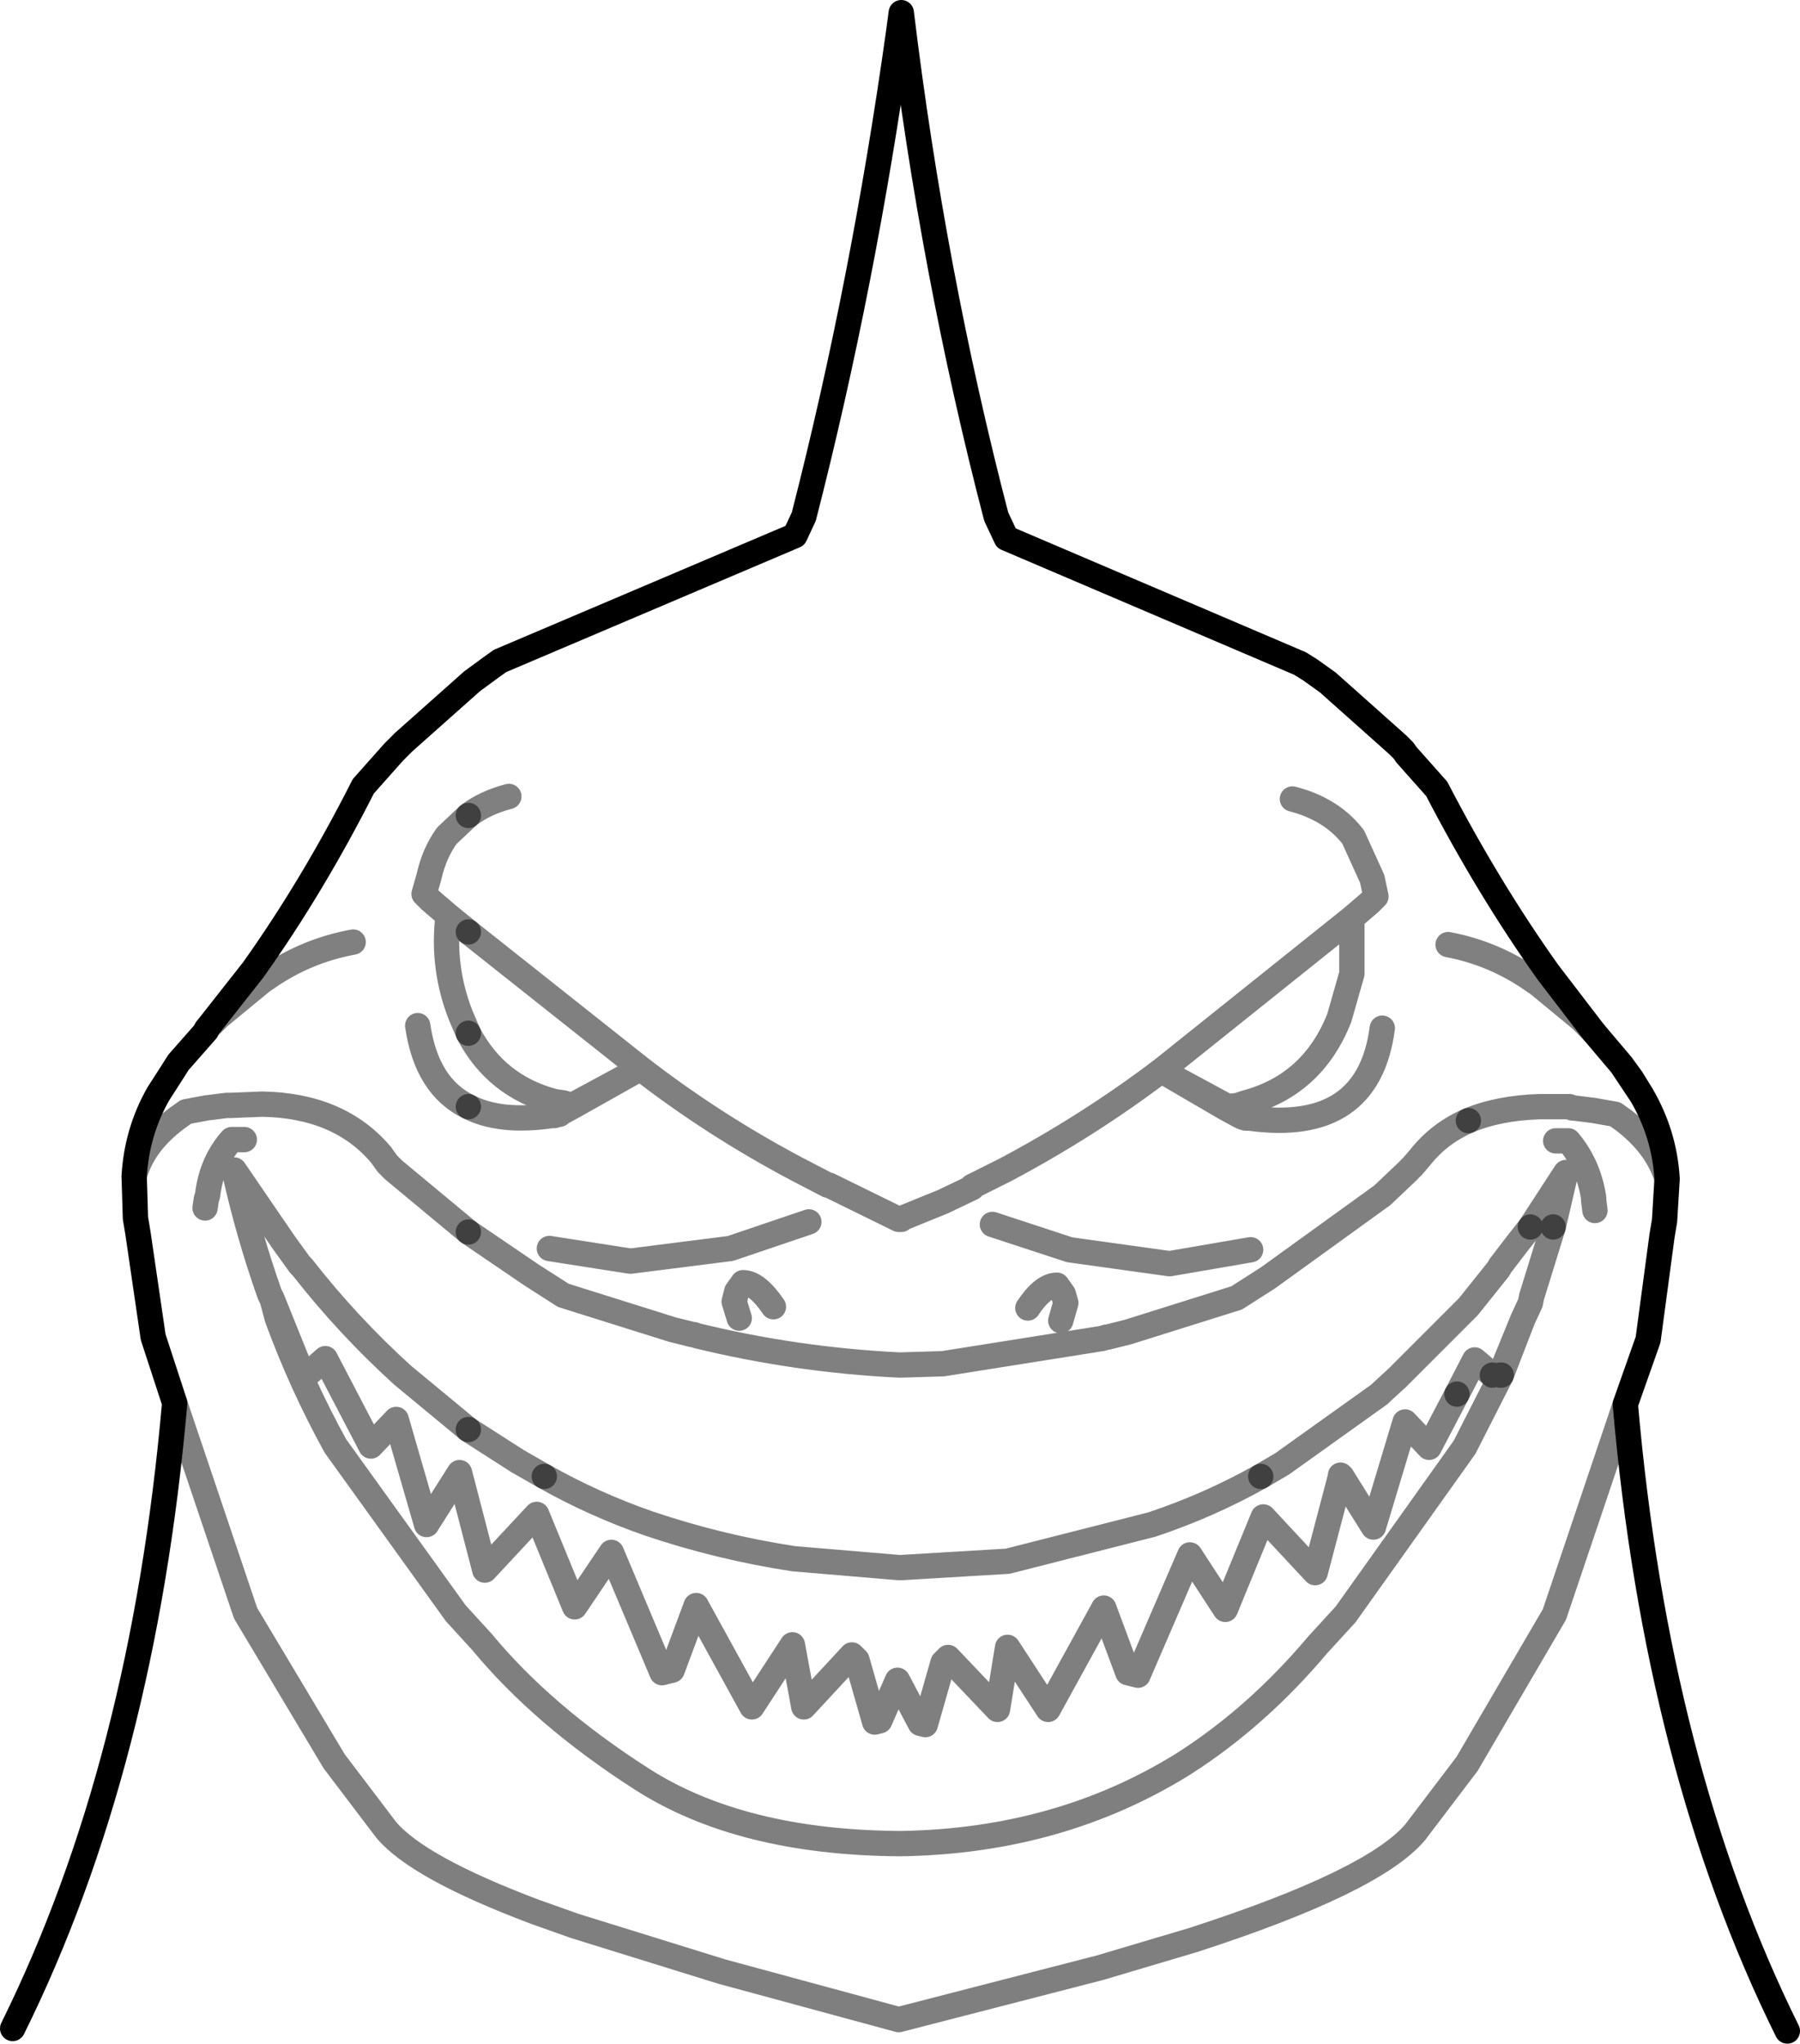 <?xml version="1.0" encoding="UTF-8" standalone="no"?>
<svg xmlns:xlink="http://www.w3.org/1999/xlink" height="80.7px" width="71.1px" xmlns="http://www.w3.org/2000/svg">
  <g transform="matrix(1.0, 0.0, 0.0, 1.0, -364.3, -110.55)">
    <path d="M427.25 151.3 L425.45 148.95 Q423.1 145.65 421.05 141.7 L419.85 140.35 419.75 140.2 419.5 139.95 416.75 137.5 416.05 137.0 415.65 136.75 404.05 131.8 403.65 130.95 Q401.15 121.35 399.9 111.05 L399.8 111.8 Q398.4 121.8 396.05 130.95 L395.7 131.7 384.05 136.65 383.7 136.9 382.95 137.45 380.25 139.85 380.0 140.1 379.85 140.25 378.65 141.6 Q376.65 145.55 374.3 148.85 L372.45 151.2 372.45 151.25 371.35 152.5 371.0 153.05 370.55 153.75 Q369.7 155.25 369.6 157.0 L369.65 158.65 369.75 159.25 370.35 163.35 371.2 165.95 Q369.95 180.25 364.8 190.65 M428.5 166.0 L429.4 163.45 429.95 159.35 430.05 158.75 430.15 157.1 M427.25 151.3 L428.35 152.6 428.75 153.15 429.15 153.8 Q430.05 155.35 430.15 157.1 M428.35 152.6 L429.15 153.8 M428.5 166.0 Q429.75 180.35 434.9 190.75" fill="none" stroke="#000000" stroke-linecap="round" stroke-linejoin="round" stroke-width="1.0"/>
    <path d="M372.45 151.2 L372.95 150.7 374.65 149.3 374.8 149.2 Q376.35 148.1 378.25 147.75 M382.8 147.35 L389.55 152.7 Q392.45 154.95 395.75 156.7 L397.0 157.35 397.05 157.35 399.8 158.7 399.9 158.7 399.95 158.65 401.55 158.0 402.7 157.45 402.7 157.4 404.0 156.75 Q407.3 155.0 410.2 152.8 L417.7 146.8 418.4 146.2 418.65 145.95 418.5 145.25 417.75 143.6 Q416.9 142.5 415.35 142.1 M384.4 142.0 Q383.45 142.25 382.8 142.75 M386.1 154.6 L386.2 154.6 386.35 154.55 386.4 154.55 386.45 154.5 387.0 154.2 386.9 154.2 386.35 154.5 386.1 154.6 Q384.05 154.9 382.8 154.25 M382.8 151.35 Q383.9 153.45 386.2 154.05 L386.55 154.1 386.9 154.2 389.4 152.85 387.0 154.2 M396.25 158.8 L393.15 159.85 389.2 160.35 386.0 159.85 M394.85 162.15 Q394.2 161.2 393.65 161.2 L393.4 161.55 393.3 161.95 393.5 162.6 M422.3 154.8 Q421.15 155.3 420.4 156.25 L420.1 156.6 419.85 156.85 418.9 157.75 414.4 161.0 413.15 161.8 408.85 163.15 408.05 163.35 408.0 163.35 407.85 163.4 401.55 164.4 399.9 164.45 399.8 164.45 Q395.75 164.25 391.85 163.3 L391.7 163.25 391.65 163.25 390.85 163.05 386.55 161.7 385.3 160.9 382.8 159.2 M385.8 168.85 L384.75 168.25 382.8 167.0 M421.85 165.6 L422.55 164.25 423.25 164.85 M423.55 164.85 L424.45 162.65 424.75 162.0 424.8 161.75 425.65 159.0 M424.75 159.0 L424.2 159.7 423.55 160.55 423.5 160.65 422.3 162.15 422.15 162.3 419.5 164.95 418.9 165.5 418.8 165.6 414.95 168.35 414.1 168.85 M423.6 164.85 L424.45 162.65 M421.5 147.85 Q423.35 148.2 424.9 149.3 L425.05 149.4 426.75 150.8 427.25 151.3 M417.7 146.8 L417.7 149.0 417.2 150.75 Q416.15 153.4 413.5 154.1 L413.2 154.2 412.8 154.25 413.65 154.7 Q418.35 155.35 418.9 151.15 M412.8 154.25 L412.7 154.3 413.25 154.6 413.35 154.6 413.35 154.65 413.5 154.7 413.65 154.7 M412.7 154.3 L410.3 152.9 412.8 154.25 M403.5 158.9 L406.55 159.9 410.5 160.45 413.7 159.9 M404.9 162.2 Q405.5 161.3 406.05 161.3 L406.3 161.65 406.4 162.0 406.2 162.7" fill="none" stroke="#000000" stroke-linecap="round" stroke-linejoin="round" stroke-opacity="0.498" stroke-width="1.0"/>
    <path d="M382.8 142.75 L381.95 143.55 Q381.45 144.25 381.25 145.15 L381.05 145.85 381.3 146.1 382.0 146.7 382.8 147.35 M382.8 154.25 Q381.15 153.45 380.8 151.05 M382.8 159.2 L379.85 156.75 379.6 156.5 379.35 156.15 Q377.7 154.2 374.65 154.15 L373.4 154.2 373.35 154.2 373.25 154.2 372.45 154.3 371.65 154.45 371.3 154.7 Q369.95 155.7 369.6 157.0 M371.2 165.95 L374.0 174.25 377.5 180.1 379.55 182.8 Q380.8 184.3 385.45 186.05 L387.0 186.6 392.8 188.4 399.8 190.3 407.75 188.25 411.45 187.15 Q418.55 184.85 420.2 182.9 L422.25 180.2 425.7 174.3 428.5 166.0 M430.15 157.1 Q429.75 155.8 428.45 154.8 L428.1 154.55 427.25 154.4 426.45 154.3 426.4 154.3 426.3 154.25 425.1 154.25 Q423.5 154.3 422.3 154.8 M382.8 167.0 L380.2 164.85 Q378.05 162.9 376.25 160.6 L376.15 160.5 375.5 159.6 373.55 156.75 Q374.1 159.25 374.95 161.65 L375.05 161.85 376.3 164.95 377.15 164.2 378.95 167.65 379.95 166.6 381.15 170.75 382.45 168.7 383.45 172.55 385.5 170.35 387.0 174.0 388.45 171.85 390.45 176.6 390.85 176.5 391.8 173.95 394.0 177.95 395.6 175.5 396.05 177.95 397.95 175.9 398.15 176.1 398.85 178.55 399.05 178.5 399.75 176.9 400.65 178.6 400.85 178.65 401.55 176.2 401.75 176.0 403.7 178.05 404.1 175.6 405.7 178.05 407.9 174.05 408.85 176.6 409.25 176.7 411.3 171.95 412.7 174.1 414.2 170.45 416.25 172.65 417.25 168.85 417.25 168.8 417.3 168.85 418.55 170.85 419.8 166.7 420.75 167.7 421.85 165.6 M423.25 164.85 L423.45 165.05 423.55 164.85 M425.65 159.0 L426.15 156.85 424.75 159.0 M414.1 168.85 Q412.05 170.0 409.8 170.75 L404.1 172.2 399.9 172.45 399.8 172.45 395.65 172.1 Q392.7 171.65 389.9 170.7 387.75 169.95 385.8 168.85 M382.8 151.35 L382.5 150.65 Q381.75 148.75 382.0 146.7 M373.95 155.55 L373.45 155.55 Q372.65 156.45 372.5 157.75 L372.45 157.9 372.4 158.25 M375.05 161.85 L375.25 162.6 Q376.2 165.2 377.55 167.65 L382.3 174.25 383.35 175.4 Q385.75 178.3 389.65 180.8 393.55 183.3 399.8 183.35 L399.9 183.35 Q406.15 183.25 411.05 180.2 413.95 178.35 416.35 175.5 L417.45 174.3 422.15 167.7 423.6 164.85 M427.3 158.35 L427.25 157.95 427.25 157.85 Q427.05 156.55 426.25 155.6 L425.75 155.6" fill="none" stroke="#000000" stroke-linecap="round" stroke-linejoin="round" stroke-opacity="0.502" stroke-width="1.0"/>
  </g>
</svg>
